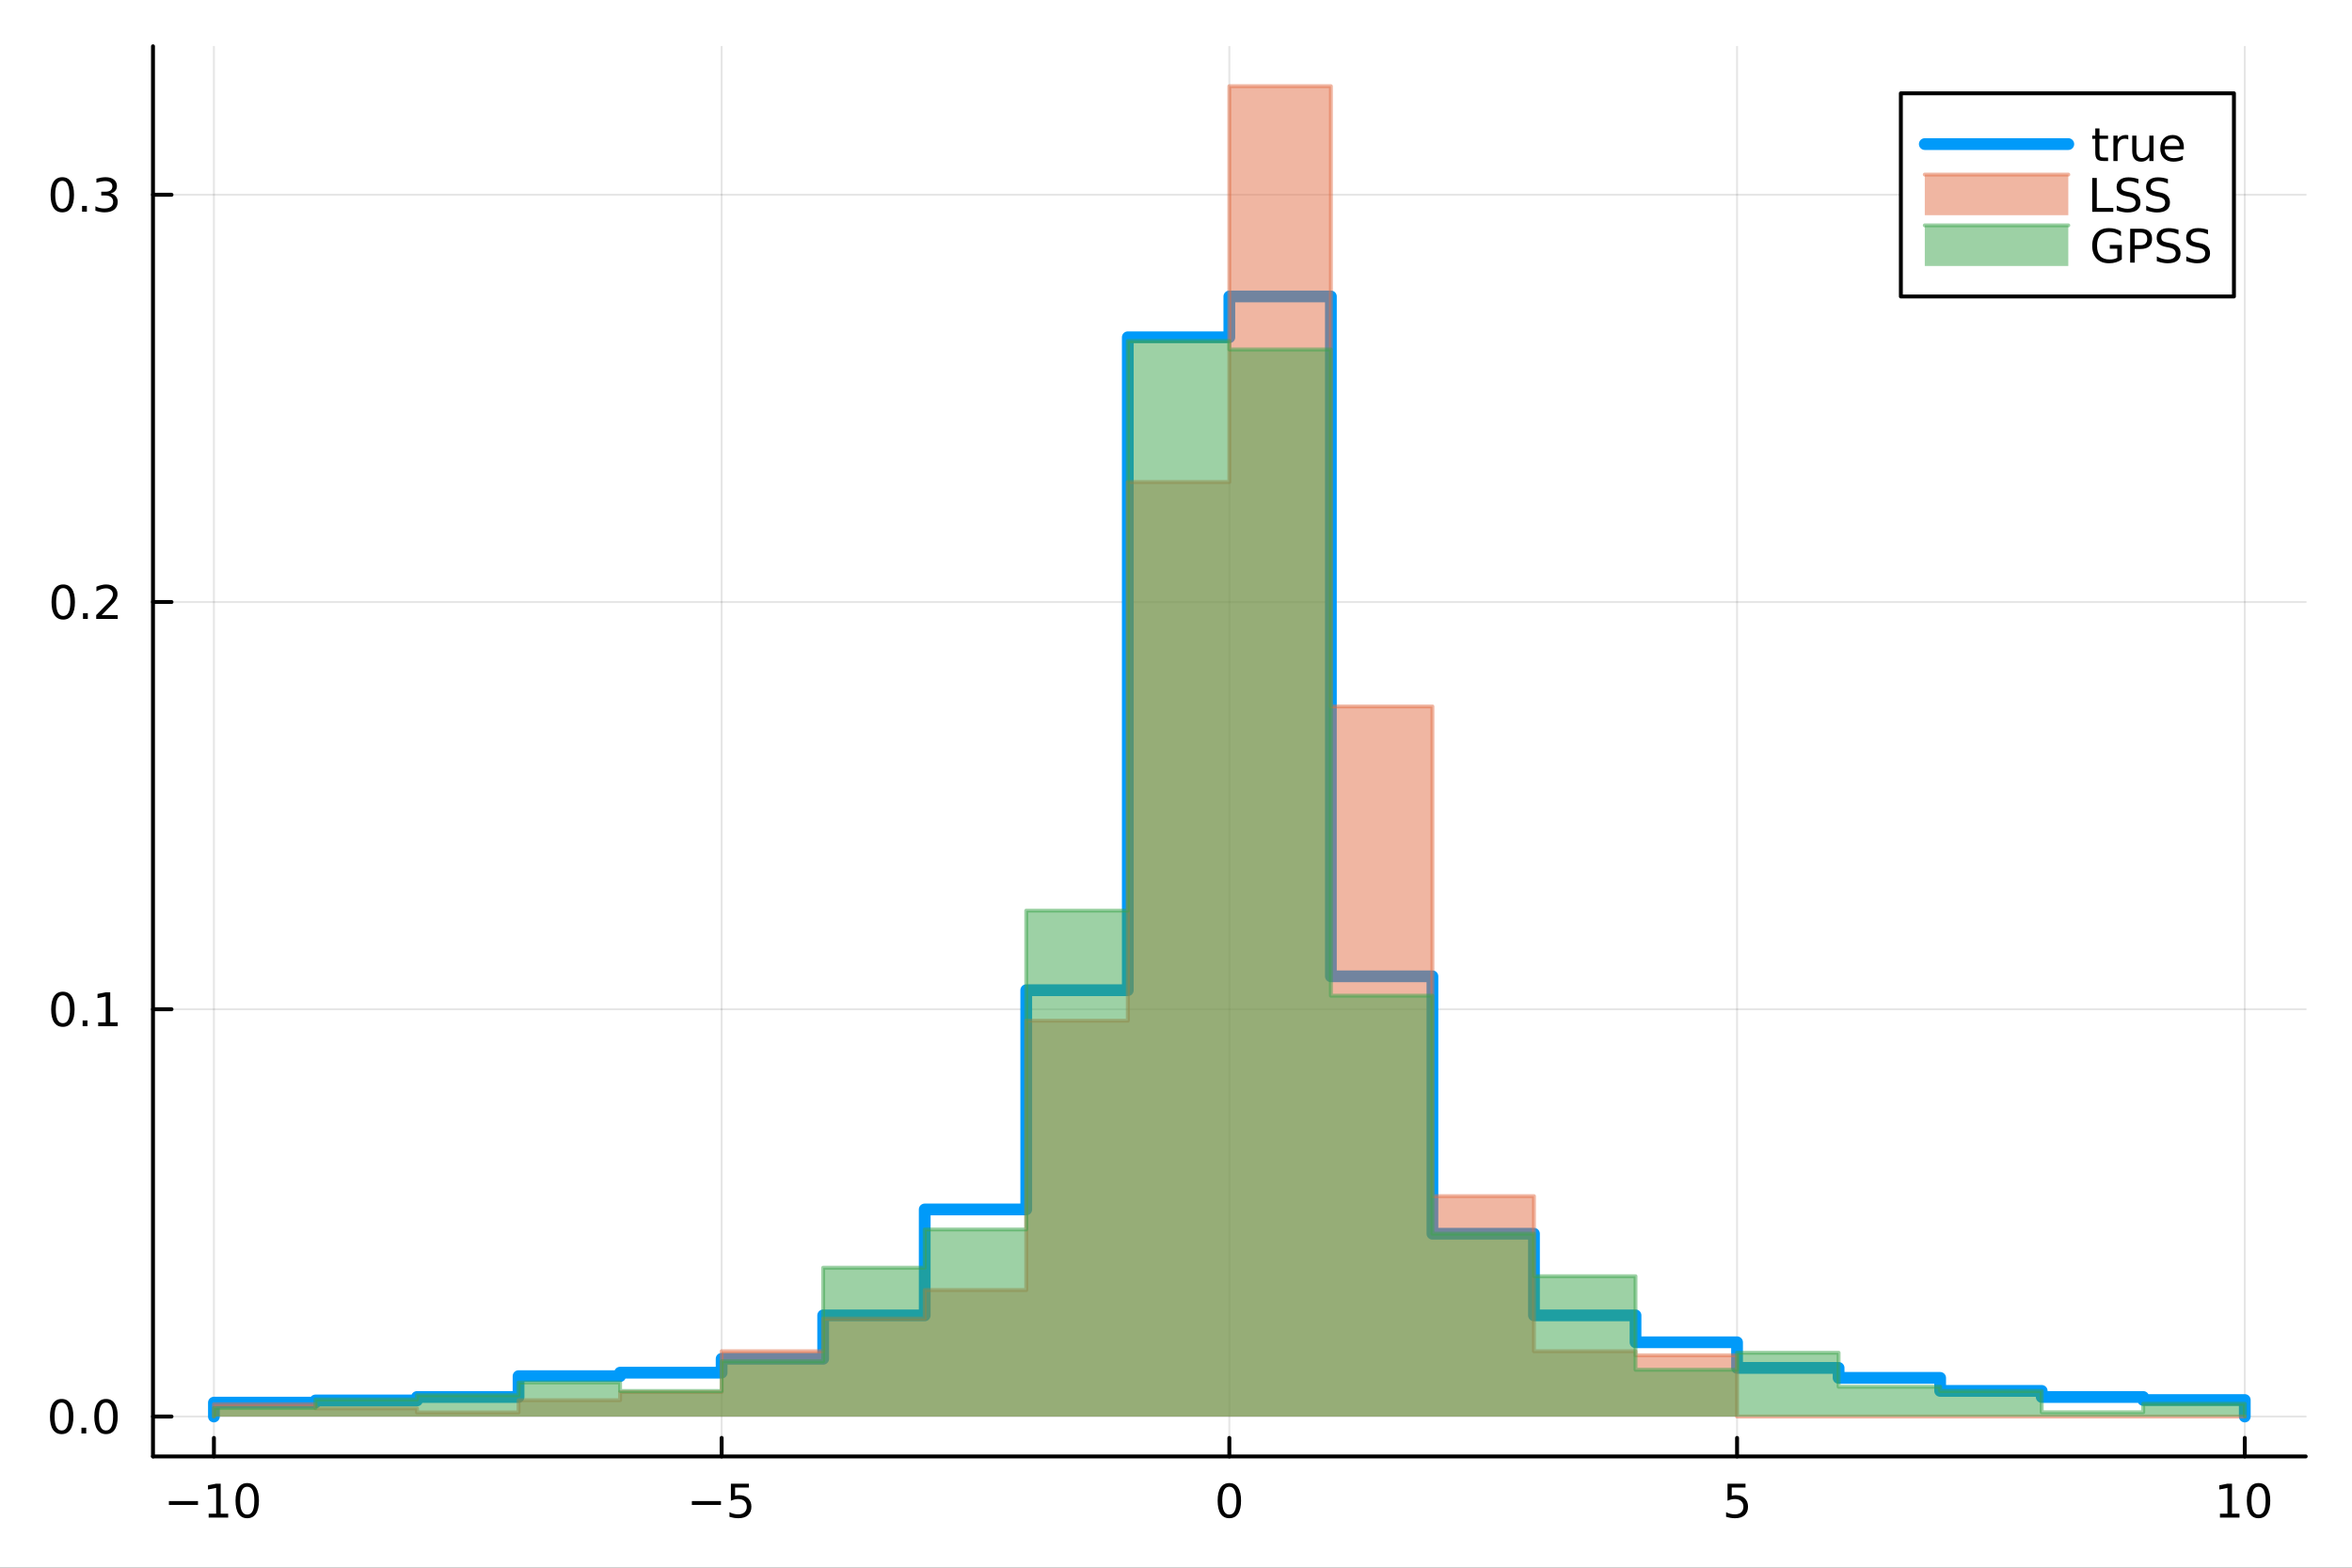 <?xml version="1.0" encoding="utf-8"?>
<svg xmlns="http://www.w3.org/2000/svg" xmlns:xlink="http://www.w3.org/1999/xlink" width="600" height="400" viewBox="0 0 2400 1600">
<rect x="0" y="0" width="2400" height="1600" fill="#333333" stroke="none"/>
<defs>
  <clipPath id="clip140">
    <rect x="0" y="0" width="2400" height="1600"/>
  </clipPath>
</defs>
<path clip-path="url(#clip140)" d="M0 1600 L2400 1600 L2400 0 L0 0  Z" fill="#ffffff" fill-rule="evenodd" fill-opacity="1"/>
<defs>
  <clipPath id="clip141">
    <rect x="480" y="0" width="1681" height="1600"/>
  </clipPath>
</defs>
<path clip-path="url(#clip140)" d="M156.112 1486.45 L2352.76 1486.45 L2352.76 47.244 L156.112 47.244  Z" fill="#ffffff" fill-rule="evenodd" fill-opacity="1"/>
<defs>
  <clipPath id="clip142">
    <rect x="156" y="47" width="2198" height="1440"/>
  </clipPath>
</defs>
<polyline clip-path="url(#clip142)" style="stroke:#000000; stroke-linecap:round; stroke-linejoin:round; stroke-width:2; stroke-opacity:0.1; fill:none" points="218.281,1486.45 218.281,47.244 "/>
<polyline clip-path="url(#clip142)" style="stroke:#000000; stroke-linecap:round; stroke-linejoin:round; stroke-width:2; stroke-opacity:0.1; fill:none" points="736.358,1486.45 736.358,47.244 "/>
<polyline clip-path="url(#clip142)" style="stroke:#000000; stroke-linecap:round; stroke-linejoin:round; stroke-width:2; stroke-opacity:0.1; fill:none" points="1254.43,1486.45 1254.43,47.244 "/>
<polyline clip-path="url(#clip142)" style="stroke:#000000; stroke-linecap:round; stroke-linejoin:round; stroke-width:2; stroke-opacity:0.1; fill:none" points="1772.51,1486.45 1772.51,47.244 "/>
<polyline clip-path="url(#clip142)" style="stroke:#000000; stroke-linecap:round; stroke-linejoin:round; stroke-width:2; stroke-opacity:0.1; fill:none" points="2290.59,1486.45 2290.59,47.244 "/>
<polyline clip-path="url(#clip140)" style="stroke:#000000; stroke-linecap:round; stroke-linejoin:round; stroke-width:4; stroke-opacity:1; fill:none" points="156.112,1486.45 2352.76,1486.45 "/>
<polyline clip-path="url(#clip140)" style="stroke:#000000; stroke-linecap:round; stroke-linejoin:round; stroke-width:4; stroke-opacity:1; fill:none" points="218.281,1486.45 218.281,1467.55 "/>
<polyline clip-path="url(#clip140)" style="stroke:#000000; stroke-linecap:round; stroke-linejoin:round; stroke-width:4; stroke-opacity:1; fill:none" points="736.358,1486.45 736.358,1467.55 "/>
<polyline clip-path="url(#clip140)" style="stroke:#000000; stroke-linecap:round; stroke-linejoin:round; stroke-width:4; stroke-opacity:1; fill:none" points="1254.43,1486.45 1254.43,1467.55 "/>
<polyline clip-path="url(#clip140)" style="stroke:#000000; stroke-linecap:round; stroke-linejoin:round; stroke-width:4; stroke-opacity:1; fill:none" points="1772.51,1486.45 1772.51,1467.55 "/>
<polyline clip-path="url(#clip140)" style="stroke:#000000; stroke-linecap:round; stroke-linejoin:round; stroke-width:4; stroke-opacity:1; fill:none" points="2290.59,1486.45 2290.59,1467.55 "/>
<path clip-path="url(#clip140)" d="M172.344 1532.02 L202.02 1532.02 L202.02 1535.95 L172.344 1535.95 L172.344 1532.02 Z" fill="#000000" fill-rule="nonzero" fill-opacity="1" /><path clip-path="url(#clip140)" d="M212.923 1544.91 L220.561 1544.91 L220.561 1518.55 L212.251 1520.21 L212.251 1515.95 L220.515 1514.29 L225.191 1514.29 L225.191 1544.91 L232.83 1544.91 L232.83 1548.85 L212.923 1548.85 L212.923 1544.91 Z" fill="#000000" fill-rule="nonzero" fill-opacity="1" /><path clip-path="url(#clip140)" d="M252.274 1517.37 Q248.663 1517.37 246.834 1520.93 Q245.029 1524.47 245.029 1531.6 Q245.029 1538.71 246.834 1542.27 Q248.663 1545.82 252.274 1545.82 Q255.908 1545.82 257.714 1542.27 Q259.543 1538.71 259.543 1531.6 Q259.543 1524.47 257.714 1520.93 Q255.908 1517.37 252.274 1517.37 M252.274 1513.66 Q258.084 1513.66 261.14 1518.27 Q264.219 1522.85 264.219 1531.6 Q264.219 1540.33 261.14 1544.94 Q258.084 1549.52 252.274 1549.52 Q246.464 1549.52 243.385 1544.94 Q240.33 1540.33 240.33 1531.6 Q240.33 1522.85 243.385 1518.27 Q246.464 1513.66 252.274 1513.66 Z" fill="#000000" fill-rule="nonzero" fill-opacity="1" /><path clip-path="url(#clip140)" d="M705.999 1532.02 L735.675 1532.02 L735.675 1535.95 L705.999 1535.95 L705.999 1532.02 Z" fill="#000000" fill-rule="nonzero" fill-opacity="1" /><path clip-path="url(#clip140)" d="M745.814 1514.29 L764.17 1514.29 L764.17 1518.22 L750.096 1518.22 L750.096 1526.7 Q751.115 1526.35 752.133 1526.19 Q753.152 1526 754.17 1526 Q759.957 1526 763.337 1529.17 Q766.716 1532.34 766.716 1537.76 Q766.716 1543.34 763.244 1546.44 Q759.772 1549.52 753.452 1549.52 Q751.277 1549.52 749.008 1549.15 Q746.763 1548.78 744.355 1548.04 L744.355 1543.34 Q746.439 1544.47 748.661 1545.03 Q750.883 1545.58 753.36 1545.58 Q757.364 1545.58 759.702 1543.48 Q762.04 1541.37 762.04 1537.76 Q762.04 1534.15 759.702 1532.04 Q757.364 1529.94 753.36 1529.94 Q751.485 1529.94 749.61 1530.35 Q747.758 1530.77 745.814 1531.65 L745.814 1514.29 Z" fill="#000000" fill-rule="nonzero" fill-opacity="1" /><path clip-path="url(#clip140)" d="M1254.43 1517.37 Q1250.82 1517.37 1248.99 1520.93 Q1247.19 1524.47 1247.19 1531.6 Q1247.19 1538.71 1248.99 1542.27 Q1250.82 1545.82 1254.43 1545.82 Q1258.07 1545.82 1259.87 1542.27 Q1261.7 1538.71 1261.7 1531.6 Q1261.7 1524.47 1259.87 1520.93 Q1258.07 1517.37 1254.43 1517.37 M1254.43 1513.66 Q1260.24 1513.66 1263.3 1518.27 Q1266.38 1522.85 1266.38 1531.6 Q1266.38 1540.33 1263.3 1544.94 Q1260.24 1549.52 1254.43 1549.52 Q1248.62 1549.52 1245.55 1544.94 Q1242.49 1540.33 1242.49 1531.6 Q1242.49 1522.85 1245.55 1518.27 Q1248.62 1513.66 1254.43 1513.66 Z" fill="#000000" fill-rule="nonzero" fill-opacity="1" /><path clip-path="url(#clip140)" d="M1762.79 1514.29 L1781.14 1514.29 L1781.14 1518.22 L1767.07 1518.22 L1767.07 1526.7 Q1768.09 1526.35 1769.11 1526.19 Q1770.13 1526 1771.14 1526 Q1776.93 1526 1780.31 1529.17 Q1783.69 1532.34 1783.69 1537.76 Q1783.69 1543.34 1780.22 1546.44 Q1776.75 1549.52 1770.43 1549.52 Q1768.25 1549.52 1765.98 1549.15 Q1763.74 1548.78 1761.33 1548.04 L1761.33 1543.34 Q1763.41 1544.47 1765.64 1545.03 Q1767.86 1545.58 1770.33 1545.58 Q1774.34 1545.58 1776.68 1543.48 Q1779.01 1541.37 1779.01 1537.76 Q1779.01 1534.15 1776.68 1532.04 Q1774.34 1529.94 1770.33 1529.94 Q1768.46 1529.94 1766.58 1530.35 Q1764.73 1530.77 1762.79 1531.65 L1762.79 1514.29 Z" fill="#000000" fill-rule="nonzero" fill-opacity="1" /><path clip-path="url(#clip140)" d="M2265.27 1544.91 L2272.91 1544.91 L2272.91 1518.55 L2264.6 1520.21 L2264.6 1515.95 L2272.87 1514.29 L2277.54 1514.29 L2277.54 1544.91 L2285.18 1544.91 L2285.18 1548.85 L2265.27 1548.85 L2265.27 1544.91 Z" fill="#000000" fill-rule="nonzero" fill-opacity="1" /><path clip-path="url(#clip140)" d="M2304.63 1517.37 Q2301.01 1517.37 2299.19 1520.93 Q2297.38 1524.47 2297.38 1531.6 Q2297.38 1538.71 2299.19 1542.27 Q2301.01 1545.82 2304.63 1545.82 Q2308.26 1545.82 2310.07 1542.27 Q2311.89 1538.71 2311.89 1531.6 Q2311.89 1524.47 2310.07 1520.93 Q2308.26 1517.37 2304.63 1517.37 M2304.63 1513.66 Q2310.44 1513.66 2313.49 1518.27 Q2316.57 1522.85 2316.57 1531.6 Q2316.57 1540.33 2313.49 1544.94 Q2310.44 1549.52 2304.63 1549.52 Q2298.82 1549.52 2295.74 1544.94 Q2292.68 1540.33 2292.68 1531.6 Q2292.68 1522.85 2295.74 1518.27 Q2298.82 1513.66 2304.63 1513.66 Z" fill="#000000" fill-rule="nonzero" fill-opacity="1" /><polyline clip-path="url(#clip142)" style="stroke:#000000; stroke-linecap:round; stroke-linejoin:round; stroke-width:2; stroke-opacity:0.1; fill:none" points="156.112,1445.72 2352.76,1445.72 "/>
<polyline clip-path="url(#clip142)" style="stroke:#000000; stroke-linecap:round; stroke-linejoin:round; stroke-width:2; stroke-opacity:0.1; fill:none" points="156.112,1030.06 2352.76,1030.06 "/>
<polyline clip-path="url(#clip142)" style="stroke:#000000; stroke-linecap:round; stroke-linejoin:round; stroke-width:2; stroke-opacity:0.1; fill:none" points="156.112,614.413 2352.76,614.413 "/>
<polyline clip-path="url(#clip142)" style="stroke:#000000; stroke-linecap:round; stroke-linejoin:round; stroke-width:2; stroke-opacity:0.1; fill:none" points="156.112,198.761 2352.76,198.761 "/>
<polyline clip-path="url(#clip140)" style="stroke:#000000; stroke-linecap:round; stroke-linejoin:round; stroke-width:4; stroke-opacity:1; fill:none" points="156.112,1486.45 156.112,47.244 "/>
<polyline clip-path="url(#clip140)" style="stroke:#000000; stroke-linecap:round; stroke-linejoin:round; stroke-width:4; stroke-opacity:1; fill:none" points="156.112,1445.72 175.01,1445.72 "/>
<polyline clip-path="url(#clip140)" style="stroke:#000000; stroke-linecap:round; stroke-linejoin:round; stroke-width:4; stroke-opacity:1; fill:none" points="156.112,1030.06 175.01,1030.06 "/>
<polyline clip-path="url(#clip140)" style="stroke:#000000; stroke-linecap:round; stroke-linejoin:round; stroke-width:4; stroke-opacity:1; fill:none" points="156.112,614.413 175.01,614.413 "/>
<polyline clip-path="url(#clip140)" style="stroke:#000000; stroke-linecap:round; stroke-linejoin:round; stroke-width:4; stroke-opacity:1; fill:none" points="156.112,198.761 175.01,198.761 "/>
<path clip-path="url(#clip140)" d="M62.937 1431.51 Q59.325 1431.51 57.497 1435.08 Q55.691 1438.62 55.691 1445.75 Q55.691 1452.86 57.497 1456.42 Q59.325 1459.96 62.937 1459.96 Q66.571 1459.96 68.376 1456.42 Q70.205 1452.86 70.205 1445.75 Q70.205 1438.62 68.376 1435.08 Q66.571 1431.51 62.937 1431.51 M62.937 1427.81 Q68.747 1427.81 71.802 1432.42 Q74.881 1437 74.881 1445.75 Q74.881 1454.48 71.802 1459.08 Q68.747 1463.67 62.937 1463.67 Q57.126 1463.67 54.048 1459.08 Q50.992 1454.48 50.992 1445.75 Q50.992 1437 54.048 1432.42 Q57.126 1427.81 62.937 1427.81 Z" fill="#000000" fill-rule="nonzero" fill-opacity="1" /><path clip-path="url(#clip140)" d="M83.098 1457.12 L87.983 1457.12 L87.983 1463 L83.098 1463 L83.098 1457.12 Z" fill="#000000" fill-rule="nonzero" fill-opacity="1" /><path clip-path="url(#clip140)" d="M108.168 1431.51 Q104.557 1431.51 102.728 1435.08 Q100.922 1438.62 100.922 1445.75 Q100.922 1452.86 102.728 1456.42 Q104.557 1459.96 108.168 1459.96 Q111.802 1459.96 113.608 1456.42 Q115.436 1452.86 115.436 1445.75 Q115.436 1438.62 113.608 1435.08 Q111.802 1431.51 108.168 1431.51 M108.168 1427.81 Q113.978 1427.81 117.033 1432.42 Q120.112 1437 120.112 1445.75 Q120.112 1454.48 117.033 1459.08 Q113.978 1463.67 108.168 1463.67 Q102.358 1463.67 99.279 1459.08 Q96.223 1454.48 96.223 1445.75 Q96.223 1437 99.279 1432.42 Q102.358 1427.81 108.168 1427.81 Z" fill="#000000" fill-rule="nonzero" fill-opacity="1" /><path clip-path="url(#clip140)" d="M64.163 1015.86 Q60.552 1015.86 58.724 1019.43 Q56.918 1022.97 56.918 1030.1 Q56.918 1037.21 58.724 1040.77 Q60.552 1044.31 64.163 1044.31 Q67.798 1044.31 69.603 1040.77 Q71.432 1037.21 71.432 1030.1 Q71.432 1022.97 69.603 1019.43 Q67.798 1015.86 64.163 1015.86 M64.163 1012.16 Q69.974 1012.16 73.029 1016.77 Q76.108 1021.35 76.108 1030.1 Q76.108 1038.83 73.029 1043.43 Q69.974 1048.02 64.163 1048.02 Q58.353 1048.02 55.275 1043.43 Q52.219 1038.83 52.219 1030.1 Q52.219 1021.35 55.275 1016.77 Q58.353 1012.16 64.163 1012.16 Z" fill="#000000" fill-rule="nonzero" fill-opacity="1" /><path clip-path="url(#clip140)" d="M84.325 1041.46 L89.21 1041.46 L89.21 1047.34 L84.325 1047.34 L84.325 1041.46 Z" fill="#000000" fill-rule="nonzero" fill-opacity="1" /><path clip-path="url(#clip140)" d="M100.205 1043.41 L107.844 1043.41 L107.844 1017.04 L99.534 1018.71 L99.534 1014.45 L107.797 1012.78 L112.473 1012.78 L112.473 1043.41 L120.112 1043.41 L120.112 1047.34 L100.205 1047.34 L100.205 1043.41 Z" fill="#000000" fill-rule="nonzero" fill-opacity="1" /><path clip-path="url(#clip140)" d="M64.534 600.211 Q60.923 600.211 59.094 603.776 Q57.288 607.318 57.288 614.447 Q57.288 621.554 59.094 625.119 Q60.923 628.66 64.534 628.66 Q68.168 628.66 69.974 625.119 Q71.802 621.554 71.802 614.447 Q71.802 607.318 69.974 603.776 Q68.168 600.211 64.534 600.211 M64.534 596.508 Q70.344 596.508 73.399 601.114 Q76.478 605.697 76.478 614.447 Q76.478 623.174 73.399 627.781 Q70.344 632.364 64.534 632.364 Q58.724 632.364 55.645 627.781 Q52.589 623.174 52.589 614.447 Q52.589 605.697 55.645 601.114 Q58.724 596.508 64.534 596.508 Z" fill="#000000" fill-rule="nonzero" fill-opacity="1" /><path clip-path="url(#clip140)" d="M84.696 625.813 L89.58 625.813 L89.58 631.693 L84.696 631.693 L84.696 625.813 Z" fill="#000000" fill-rule="nonzero" fill-opacity="1" /><path clip-path="url(#clip140)" d="M103.793 627.757 L120.112 627.757 L120.112 631.693 L98.168 631.693 L98.168 627.757 Q100.83 625.003 105.413 620.373 Q110.02 615.721 111.2 614.378 Q113.445 611.855 114.325 610.119 Q115.228 608.359 115.228 606.67 Q115.228 603.915 113.283 602.179 Q111.362 600.443 108.26 600.443 Q106.061 600.443 103.608 601.207 Q101.177 601.971 98.399 603.522 L98.399 598.799 Q101.223 597.665 103.677 597.086 Q106.131 596.508 108.168 596.508 Q113.538 596.508 116.733 599.193 Q119.927 601.878 119.927 606.369 Q119.927 608.498 119.117 610.42 Q118.33 612.318 116.223 614.91 Q115.645 615.582 112.543 618.799 Q109.441 621.994 103.793 627.757 Z" fill="#000000" fill-rule="nonzero" fill-opacity="1" /><path clip-path="url(#clip140)" d="M63.585 184.56 Q59.974 184.56 58.145 188.125 Q56.339 191.666 56.339 198.796 Q56.339 205.902 58.145 209.467 Q59.974 213.009 63.585 213.009 Q67.219 213.009 69.024 209.467 Q70.853 205.902 70.853 198.796 Q70.853 191.666 69.024 188.125 Q67.219 184.56 63.585 184.56 M63.585 180.856 Q69.395 180.856 72.45 185.463 Q75.529 190.046 75.529 198.796 Q75.529 207.523 72.45 212.129 Q69.395 216.712 63.585 216.712 Q57.775 216.712 54.696 212.129 Q51.64 207.523 51.64 198.796 Q51.64 190.046 54.696 185.463 Q57.775 180.856 63.585 180.856 Z" fill="#000000" fill-rule="nonzero" fill-opacity="1" /><path clip-path="url(#clip140)" d="M83.747 210.162 L88.631 210.162 L88.631 216.041 L83.747 216.041 L83.747 210.162 Z" fill="#000000" fill-rule="nonzero" fill-opacity="1" /><path clip-path="url(#clip140)" d="M112.983 197.407 Q116.339 198.125 118.214 200.393 Q120.112 202.662 120.112 205.995 Q120.112 211.111 116.594 213.912 Q113.075 216.712 106.594 216.712 Q104.418 216.712 102.103 216.273 Q99.811 215.856 97.358 214.999 L97.358 210.486 Q99.302 211.62 101.617 212.199 Q103.932 212.777 106.455 212.777 Q110.853 212.777 113.145 211.041 Q115.459 209.305 115.459 205.995 Q115.459 202.939 113.307 201.226 Q111.177 199.49 107.358 199.49 L103.33 199.49 L103.33 195.648 L107.543 195.648 Q110.992 195.648 112.82 194.282 Q114.649 192.893 114.649 190.301 Q114.649 187.639 112.751 186.226 Q110.876 184.791 107.358 184.791 Q105.436 184.791 103.237 185.208 Q101.038 185.625 98.399 186.504 L98.399 182.338 Q101.061 181.597 103.376 181.227 Q105.714 180.856 107.774 180.856 Q113.098 180.856 116.2 183.287 Q119.302 185.694 119.302 189.814 Q119.302 192.685 117.658 194.676 Q116.015 196.643 112.983 197.407 Z" fill="#000000" fill-rule="nonzero" fill-opacity="1" /><polyline clip-path="url(#clip142)" style="stroke:#009af9; stroke-linecap:round; stroke-linejoin:round; stroke-width:12; stroke-opacity:1; fill:none" points="218.281,1445.72 218.281,1431.54 321.897,1431.54 321.897,1429.32 425.512,1429.32 425.512,1425.78 529.127,1425.78 529.127,1404.51 632.742,1404.51 632.742,1400.96 736.358,1400.96 736.358,1386.79 839.973,1386.79 839.973,1342.48 943.588,1342.48 943.588,1234.37 1047.2,1234.37 1047.2,1010.61 1150.82,1010.61 1150.82,344.224 1254.43,344.224 1254.43,302.574 1358.05,302.574 1358.05,996.435 1461.66,996.435 1461.66,1259.18 1565.28,1259.18 1565.28,1342.48 1668.9,1342.48 1668.9,1369.95 1772.51,1369.95 1772.51,1396.09 1876.13,1396.09 1876.13,1406.28 1979.74,1406.28 1979.74,1419.57 2083.36,1419.57 2083.36,1425.78 2186.97,1425.78 2186.97,1428.88 2290.59,1428.88 2290.59,1445.72 "/>
<path clip-path="url(#clip142)" d="M218.281 1445.72 L218.281 1433.22 L321.897 1433.22 L321.897 1437.39 L425.512 1437.39 L425.512 1441.55 L529.127 1441.55 L529.127 1429.06 L632.742 1429.06 L632.742 1420.73 L736.358 1420.73 L736.358 1379.08 L839.973 1379.08 L839.973 1345.76 L943.588 1345.76 L943.588 1316.61 L1047.2 1316.61 L1047.2 1041.73 L1150.82 1041.73 L1150.82 491.966 L1254.43 491.966 L1254.43 87.976 L1358.05 87.976 L1358.05 721.033 L1461.66 721.033 L1461.66 1220.81 L1565.28 1220.81 L1565.28 1379.08 L1668.9 1379.08 L1668.9 1383.24 L1772.51 1383.24 L1772.51 1445.72 L1876.13 1445.72 L1876.13 1445.72 L1979.74 1445.72 L1979.74 1445.72 L2083.36 1445.72 L2083.36 1445.72 L2186.97 1445.72 L2186.97 1445.72 L2290.59 1445.72 L2290.59 1445.72 L2186.97 1445.72 L2186.97 1445.72 L2083.36 1445.72 L2083.36 1445.72 L1979.74 1445.72 L1979.74 1445.72 L1876.13 1445.72 L1876.13 1445.72 L1772.51 1445.72 L1772.51 1445.72 L1668.9 1445.72 L1668.9 1445.72 L1565.28 1445.72 L1565.28 1445.72 L1461.66 1445.72 L1461.66 1445.72 L1358.05 1445.72 L1358.05 1445.72 L1254.43 1445.72 L1254.43 1445.72 L1150.82 1445.72 L1150.82 1445.72 L1047.2 1445.72 L1047.2 1445.72 L943.588 1445.72 L943.588 1445.72 L839.973 1445.72 L839.973 1445.72 L736.358 1445.72 L736.358 1445.72 L632.742 1445.72 L632.742 1445.72 L529.127 1445.72 L529.127 1445.72 L425.512 1445.72 L425.512 1445.72 L321.897 1445.72 L321.897 1445.72 L218.281 1445.72 L218.281 1445.72  Z" fill="#e26f46" fill-rule="evenodd" fill-opacity="0.5"/>
<polyline clip-path="url(#clip142)" style="stroke:#e26f46; stroke-linecap:round; stroke-linejoin:round; stroke-width:4; stroke-opacity:0.5; fill:none" points="218.281,1445.72 218.281,1433.22 321.897,1433.22 321.897,1437.39 425.512,1437.39 425.512,1441.55 529.127,1441.55 529.127,1429.06 632.742,1429.06 632.742,1420.73 736.358,1420.73 736.358,1379.08 839.973,1379.08 839.973,1345.76 943.588,1345.76 943.588,1316.61 1047.2,1316.61 1047.2,1041.73 1150.82,1041.73 1150.82,491.966 1254.43,491.966 1254.43,87.976 1358.05,87.976 1358.05,721.033 1461.66,721.033 1461.66,1220.81 1565.28,1220.81 1565.28,1379.08 1668.9,1379.08 1668.9,1383.24 1772.51,1383.24 1772.51,1445.72 1876.13,1445.72 1979.74,1445.72 2083.36,1445.72 2186.97,1445.72 2290.59,1445.72 "/>
<path clip-path="url(#clip142)" d="M218.281 1445.72 L218.281 1437.04 L321.897 1437.04 L321.897 1428.36 L425.512 1428.36 L425.512 1424.02 L529.127 1424.02 L529.127 1411.01 L632.742 1411.01 L632.742 1419.68 L736.358 1419.68 L736.358 1389.31 L839.973 1389.31 L839.973 1293.86 L943.588 1293.86 L943.588 1254.81 L1047.2 1254.81 L1047.2 929.405 L1150.82 929.405 L1150.82 348.014 L1254.43 348.014 L1254.43 356.691 L1358.05 356.691 L1358.05 1016.18 L1461.66 1016.18 L1461.66 1259.15 L1565.28 1259.15 L1565.28 1302.54 L1668.9 1302.54 L1668.9 1397.99 L1772.51 1397.99 L1772.51 1380.63 L1876.13 1380.63 L1876.13 1415.34 L1979.74 1415.34 L1979.74 1419.68 L2083.36 1419.68 L2083.36 1441.38 L2186.97 1441.38 L2186.97 1432.7 L2290.59 1432.7 L2290.59 1445.72 L2290.59 1445.72 L2290.59 1445.72 L2186.97 1445.72 L2186.97 1445.72 L2083.36 1445.72 L2083.36 1445.72 L1979.74 1445.72 L1979.74 1445.72 L1876.13 1445.72 L1876.13 1445.72 L1772.51 1445.72 L1772.51 1445.72 L1668.9 1445.72 L1668.9 1445.72 L1565.28 1445.72 L1565.28 1445.72 L1461.66 1445.72 L1461.66 1445.72 L1358.05 1445.72 L1358.05 1445.72 L1254.43 1445.72 L1254.43 1445.72 L1150.82 1445.72 L1150.82 1445.72 L1047.2 1445.72 L1047.2 1445.72 L943.588 1445.72 L943.588 1445.72 L839.973 1445.72 L839.973 1445.72 L736.358 1445.72 L736.358 1445.72 L632.742 1445.72 L632.742 1445.72 L529.127 1445.72 L529.127 1445.72 L425.512 1445.72 L425.512 1445.72 L321.897 1445.72 L321.897 1445.72 L218.281 1445.72 L218.281 1445.72  Z" fill="#3da44d" fill-rule="evenodd" fill-opacity="0.5"/>
<polyline clip-path="url(#clip142)" style="stroke:#3da44d; stroke-linecap:round; stroke-linejoin:round; stroke-width:4; stroke-opacity:0.5; fill:none" points="218.281,1445.72 218.281,1437.04 321.897,1437.04 321.897,1428.36 425.512,1428.36 425.512,1424.02 529.127,1424.02 529.127,1411.01 632.742,1411.01 632.742,1419.68 736.358,1419.68 736.358,1389.31 839.973,1389.31 839.973,1293.86 943.588,1293.86 943.588,1254.81 1047.2,1254.81 1047.2,929.405 1150.82,929.405 1150.82,348.014 1254.43,348.014 1254.43,356.691 1358.05,356.691 1358.05,1016.18 1461.66,1016.18 1461.66,1259.15 1565.28,1259.15 1565.28,1302.54 1668.9,1302.54 1668.9,1397.99 1772.51,1397.99 1772.51,1380.63 1876.13,1380.63 1876.13,1415.34 1979.74,1415.34 1979.74,1419.68 2083.36,1419.68 2083.36,1441.38 2186.97,1441.38 2186.97,1432.7 2290.59,1432.7 2290.59,1445.72 "/>
<path clip-path="url(#clip140)" d="M1939.66 302.578 L2279.53 302.578 L2279.53 95.218 L1939.66 95.218  Z" fill="#ffffff" fill-rule="evenodd" fill-opacity="1"/>
<polyline clip-path="url(#clip140)" style="stroke:#000000; stroke-linecap:round; stroke-linejoin:round; stroke-width:4; stroke-opacity:1; fill:none" points="1939.66,302.578 2279.53,302.578 2279.53,95.218 1939.66,95.218 1939.66,302.578 "/>
<polyline clip-path="url(#clip140)" style="stroke:#009af9; stroke-linecap:round; stroke-linejoin:round; stroke-width:12; stroke-opacity:1; fill:none" points="1964.07,147.058 2110.51,147.058 "/>
<path clip-path="url(#clip140)" d="M2142.33 131.051 L2142.33 138.412 L2151.1 138.412 L2151.1 141.722 L2142.33 141.722 L2142.33 155.796 Q2142.33 158.967 2143.18 159.87 Q2144.06 160.773 2146.73 160.773 L2151.1 160.773 L2151.1 164.338 L2146.73 164.338 Q2141.79 164.338 2139.92 162.509 Q2138.04 160.657 2138.04 155.796 L2138.04 141.722 L2134.92 141.722 L2134.92 138.412 L2138.04 138.412 L2138.04 131.051 L2142.33 131.051 Z" fill="#000000" fill-rule="nonzero" fill-opacity="1" /><path clip-path="url(#clip140)" d="M2171.72 142.393 Q2171.01 141.977 2170.15 141.791 Q2169.32 141.583 2168.3 141.583 Q2164.69 141.583 2162.74 143.944 Q2160.82 146.282 2160.82 150.68 L2160.82 164.338 L2156.54 164.338 L2156.54 138.412 L2160.82 138.412 L2160.82 142.44 Q2162.16 140.078 2164.32 138.944 Q2166.47 137.787 2169.55 137.787 Q2169.99 137.787 2170.52 137.856 Q2171.05 137.903 2171.7 138.018 L2171.72 142.393 Z" fill="#000000" fill-rule="nonzero" fill-opacity="1" /><path clip-path="url(#clip140)" d="M2175.75 154.106 L2175.75 138.412 L2180.01 138.412 L2180.01 153.944 Q2180.01 157.625 2181.45 159.476 Q2182.88 161.305 2185.75 161.305 Q2189.2 161.305 2191.19 159.106 Q2193.21 156.907 2193.21 153.111 L2193.21 138.412 L2197.47 138.412 L2197.47 164.338 L2193.21 164.338 L2193.21 160.356 Q2191.66 162.717 2189.6 163.875 Q2187.56 165.009 2184.85 165.009 Q2180.38 165.009 2178.07 162.231 Q2175.75 159.453 2175.75 154.106 M2186.47 137.787 L2186.47 137.787 Z" fill="#000000" fill-rule="nonzero" fill-opacity="1" /><path clip-path="url(#clip140)" d="M2228.41 150.31 L2228.41 152.393 L2208.83 152.393 Q2209.11 156.791 2211.47 159.106 Q2213.85 161.398 2218.09 161.398 Q2220.54 161.398 2222.84 160.796 Q2225.15 160.194 2227.42 158.99 L2227.42 163.018 Q2225.13 163.99 2222.72 164.5 Q2220.31 165.009 2217.84 165.009 Q2211.63 165.009 2208 161.398 Q2204.39 157.787 2204.39 151.629 Q2204.39 145.264 2207.81 141.537 Q2211.26 137.787 2217.1 137.787 Q2222.33 137.787 2225.36 141.166 Q2228.41 144.523 2228.41 150.31 M2224.16 149.06 Q2224.11 145.565 2222.19 143.481 Q2220.29 141.398 2217.14 141.398 Q2213.58 141.398 2211.42 143.412 Q2209.29 145.426 2208.97 149.083 L2224.16 149.06 Z" fill="#000000" fill-rule="nonzero" fill-opacity="1" /><path clip-path="url(#clip140)" d="M1964.07 219.634 L2110.51 219.634 L2110.51 178.162 L1964.07 178.162 L1964.07 219.634  Z" fill="#e26f46" fill-rule="evenodd" fill-opacity="0.5"/>
<polyline clip-path="url(#clip140)" style="stroke:#e26f46; stroke-linecap:round; stroke-linejoin:round; stroke-width:4; stroke-opacity:0.5; fill:none" points="1964.07,178.162 2110.51,178.162 "/>
<path clip-path="url(#clip140)" d="M2134.92 181.618 L2139.6 181.618 L2139.6 212.242 L2156.42 212.242 L2156.42 216.178 L2134.92 216.178 L2134.92 181.618 Z" fill="#000000" fill-rule="nonzero" fill-opacity="1" /><path clip-path="url(#clip140)" d="M2182.05 182.752 L2182.05 187.312 Q2179.39 186.039 2177.03 185.414 Q2174.66 184.789 2172.47 184.789 Q2168.65 184.789 2166.56 186.27 Q2164.5 187.752 2164.5 190.483 Q2164.5 192.775 2165.87 193.955 Q2167.26 195.113 2171.1 195.83 L2173.92 196.409 Q2179.16 197.405 2181.63 199.928 Q2184.13 202.428 2184.13 206.641 Q2184.13 211.664 2180.75 214.256 Q2177.4 216.849 2170.89 216.849 Q2168.44 216.849 2165.66 216.293 Q2162.91 215.738 2159.94 214.65 L2159.94 209.835 Q2162.79 211.432 2165.52 212.242 Q2168.25 213.053 2170.89 213.053 Q2174.9 213.053 2177.07 211.479 Q2179.25 209.904 2179.25 206.988 Q2179.25 204.442 2177.67 203.006 Q2176.12 201.571 2172.56 200.854 L2169.71 200.298 Q2164.48 199.256 2162.14 197.034 Q2159.8 194.812 2159.8 190.854 Q2159.8 186.27 2163.02 183.631 Q2166.26 180.993 2171.93 180.993 Q2174.36 180.993 2176.89 181.432 Q2179.41 181.872 2182.05 182.752 Z" fill="#000000" fill-rule="nonzero" fill-opacity="1" /><path clip-path="url(#clip140)" d="M2212.14 182.752 L2212.14 187.312 Q2209.48 186.039 2207.12 185.414 Q2204.76 184.789 2202.56 184.789 Q2198.74 184.789 2196.66 186.27 Q2194.6 187.752 2194.6 190.483 Q2194.6 192.775 2195.96 193.955 Q2197.35 195.113 2201.19 195.83 L2204.02 196.409 Q2209.25 197.405 2211.72 199.928 Q2214.22 202.428 2214.22 206.641 Q2214.22 211.664 2210.85 214.256 Q2207.49 216.849 2200.98 216.849 Q2198.53 216.849 2195.75 216.293 Q2193 215.738 2190.04 214.65 L2190.04 209.835 Q2192.88 211.432 2195.61 212.242 Q2198.35 213.053 2200.98 213.053 Q2204.99 213.053 2207.16 211.479 Q2209.34 209.904 2209.34 206.988 Q2209.34 204.442 2207.77 203.006 Q2206.22 201.571 2202.65 200.854 L2199.8 200.298 Q2194.57 199.256 2192.23 197.034 Q2189.9 194.812 2189.9 190.854 Q2189.9 186.27 2193.11 183.631 Q2196.35 180.993 2202.03 180.993 Q2204.46 180.993 2206.98 181.432 Q2209.5 181.872 2212.14 182.752 Z" fill="#000000" fill-rule="nonzero" fill-opacity="1" /><path clip-path="url(#clip140)" d="M1964.07 271.474 L2110.51 271.474 L2110.51 230.002 L1964.07 230.002 L1964.07 271.474  Z" fill="#3da44d" fill-rule="evenodd" fill-opacity="0.5"/>
<polyline clip-path="url(#clip140)" style="stroke:#3da44d; stroke-linecap:round; stroke-linejoin:round; stroke-width:4; stroke-opacity:0.5; fill:none" points="1964.07,230.002 2110.51,230.002 "/>
<path clip-path="url(#clip140)" d="M2160.48 263.087 L2160.48 253.805 L2152.84 253.805 L2152.84 249.962 L2165.1 249.962 L2165.1 264.8 Q2162.4 266.721 2159.13 267.717 Q2155.87 268.689 2152.16 268.689 Q2144.06 268.689 2139.48 263.967 Q2134.92 259.221 2134.92 250.772 Q2134.92 242.3 2139.48 237.578 Q2144.06 232.833 2152.16 232.833 Q2155.54 232.833 2158.58 233.666 Q2161.63 234.499 2164.2 236.12 L2164.2 241.096 Q2161.61 238.897 2158.69 237.786 Q2155.78 236.675 2152.56 236.675 Q2146.22 236.675 2143.02 240.217 Q2139.85 243.758 2139.85 250.772 Q2139.85 257.763 2143.02 261.305 Q2146.22 264.846 2152.56 264.846 Q2155.04 264.846 2156.98 264.43 Q2158.92 263.99 2160.48 263.087 Z" fill="#000000" fill-rule="nonzero" fill-opacity="1" /><path clip-path="url(#clip140)" d="M2178.32 237.3 L2178.32 250.286 L2184.2 250.286 Q2187.47 250.286 2189.25 248.596 Q2191.03 246.907 2191.03 243.782 Q2191.03 240.68 2189.25 238.99 Q2187.47 237.3 2184.2 237.3 L2178.32 237.3 M2173.65 233.458 L2184.2 233.458 Q2190.01 233.458 2192.97 236.096 Q2195.96 238.712 2195.96 243.782 Q2195.96 248.897 2192.97 251.513 Q2190.01 254.129 2184.2 254.129 L2178.32 254.129 L2178.32 268.018 L2173.65 268.018 L2173.65 233.458 Z" fill="#000000" fill-rule="nonzero" fill-opacity="1" /><path clip-path="url(#clip140)" d="M2222.95 234.592 L2222.95 239.152 Q2220.29 237.879 2217.93 237.254 Q2215.57 236.629 2213.37 236.629 Q2209.55 236.629 2207.47 238.11 Q2205.41 239.592 2205.41 242.323 Q2205.41 244.615 2206.77 245.795 Q2208.16 246.953 2212 247.67 L2214.83 248.249 Q2220.06 249.245 2222.53 251.768 Q2225.03 254.268 2225.03 258.481 Q2225.03 263.504 2221.66 266.096 Q2218.3 268.689 2211.79 268.689 Q2209.34 268.689 2206.56 268.133 Q2203.81 267.578 2200.85 266.49 L2200.85 261.675 Q2203.69 263.272 2206.42 264.082 Q2209.16 264.893 2211.79 264.893 Q2215.8 264.893 2217.97 263.319 Q2220.15 261.744 2220.15 258.828 Q2220.15 256.282 2218.58 254.846 Q2217.03 253.411 2213.46 252.694 L2210.61 252.138 Q2205.38 251.096 2203.04 248.874 Q2200.71 246.652 2200.71 242.694 Q2200.71 238.11 2203.92 235.471 Q2207.16 232.833 2212.84 232.833 Q2215.27 232.833 2217.79 233.272 Q2220.31 233.712 2222.95 234.592 Z" fill="#000000" fill-rule="nonzero" fill-opacity="1" /><path clip-path="url(#clip140)" d="M2253.04 234.592 L2253.04 239.152 Q2250.38 237.879 2248.02 237.254 Q2245.66 236.629 2243.46 236.629 Q2239.64 236.629 2237.56 238.11 Q2235.5 239.592 2235.5 242.323 Q2235.5 244.615 2236.86 245.795 Q2238.25 246.953 2242.09 247.67 L2244.92 248.249 Q2250.15 249.245 2252.63 251.768 Q2255.13 254.268 2255.13 258.481 Q2255.13 263.504 2251.75 266.096 Q2248.39 268.689 2241.89 268.689 Q2239.43 268.689 2236.66 268.133 Q2233.9 267.578 2230.94 266.49 L2230.94 261.675 Q2233.78 263.272 2236.52 264.082 Q2239.25 264.893 2241.89 264.893 Q2245.89 264.893 2248.07 263.319 Q2250.24 261.744 2250.24 258.828 Q2250.24 256.282 2248.67 254.846 Q2247.12 253.411 2243.55 252.694 L2240.71 252.138 Q2235.47 251.096 2233.14 248.874 Q2230.8 246.652 2230.8 242.694 Q2230.8 238.11 2234.02 235.471 Q2237.26 232.833 2242.93 232.833 Q2245.36 232.833 2247.88 233.272 Q2250.41 233.712 2253.04 234.592 Z" fill="#000000" fill-rule="nonzero" fill-opacity="1" /></svg>
